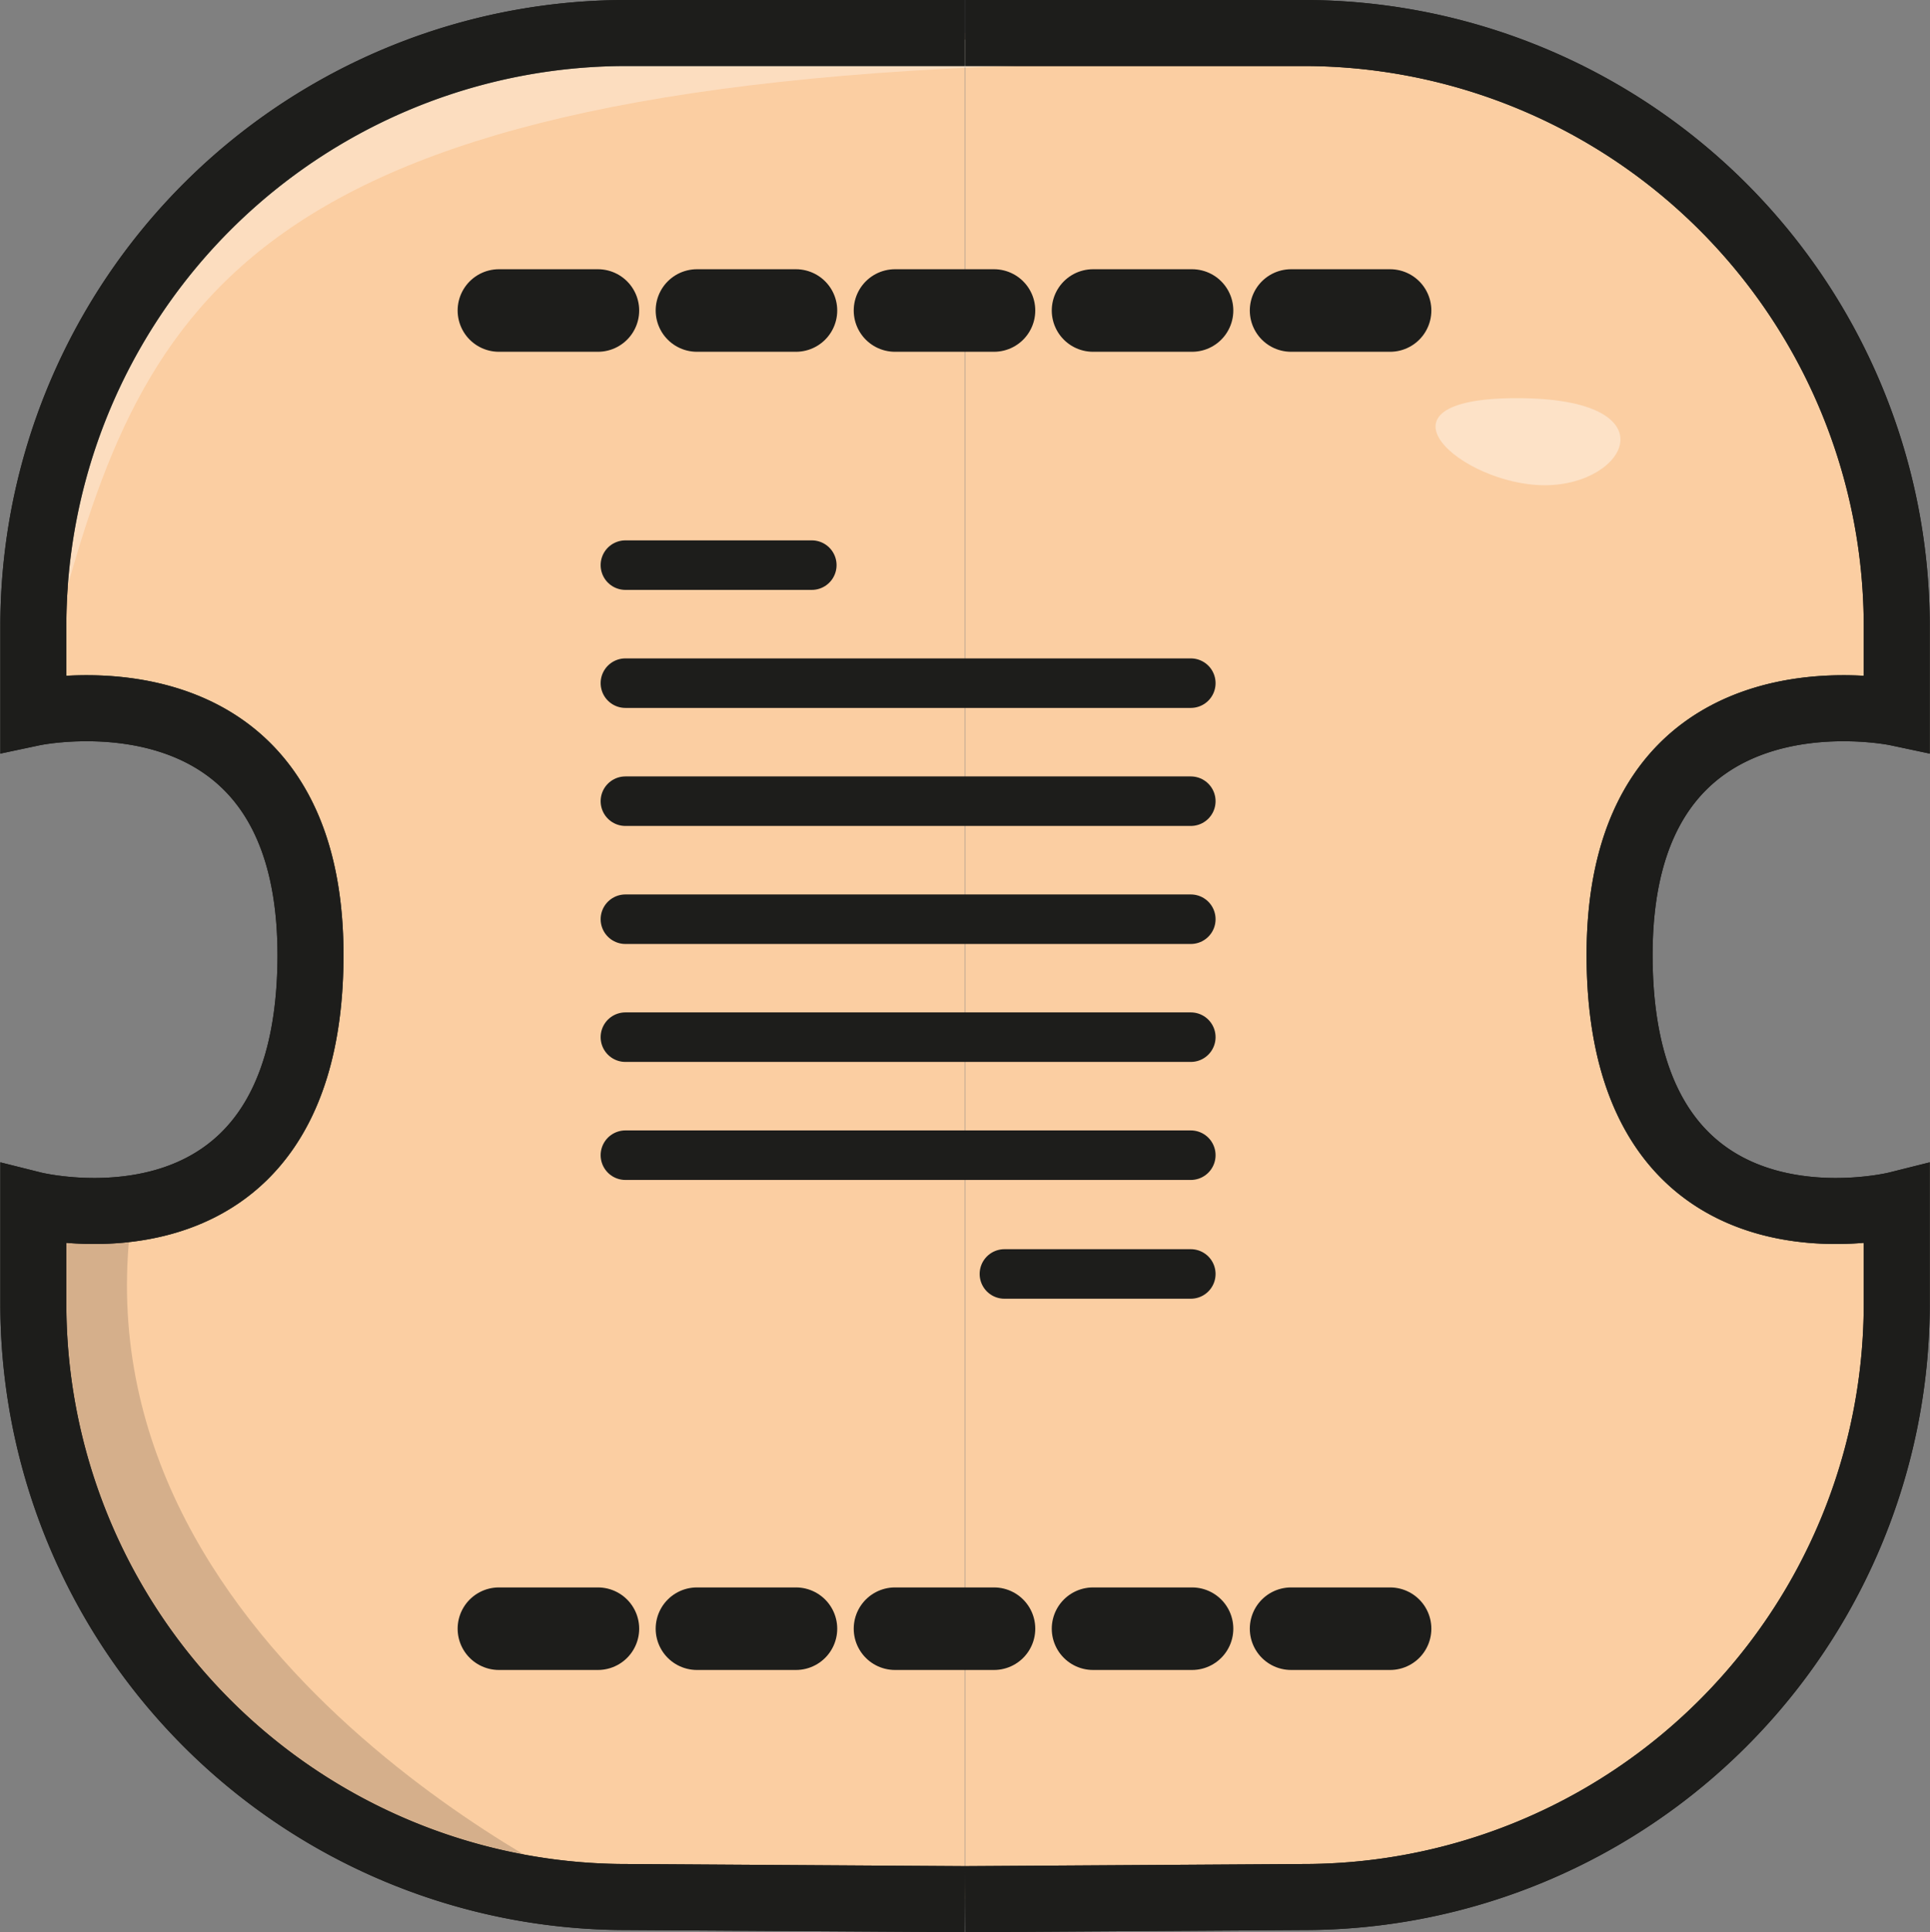 <svg id="Calque_8" data-name="Calque 8" xmlns="http://www.w3.org/2000/svg" viewBox="0 0 233.89 234.1"><rect x="0" y="0" width="233.89" height="234.1" fill="#808080" stroke="none"/><defs><style>.cls-1{fill:#fbcea2;}.cls-2{fill:none;stroke-width:8px;}.cls-2,.cls-3,.cls-4{stroke:#1d1d1b;stroke-miterlimit:10;}.cls-3,.cls-4,.cls-6,.cls-7{fill:#fff;}.cls-3,.cls-4{stroke-linecap:round;}.cls-3{stroke-width:10px;stroke-dasharray:12;}.cls-4{stroke-width:6px;}.cls-5{fill:#1d1d1b;opacity:0.17;}.cls-6{opacity:0.31;}.cls-7{opacity:0.4;}</style></defs><g id="Calque_1" data-name="Calque 1"><path class="cls-1" d="M466.66,245.44l41-.26a71.89,71.89,0,0,0,71.89-71.89v-12s-33,8.26-33.58-29.28,33.58-30.3,33.58-30.3V91.23a71.89,71.89,0,0,0-71.89-71.89h-41" transform="translate(-349.69 -15.34)"/><path class="cls-2" d="M466.66,245.44l41-.26a71.89,71.89,0,0,0,71.89-71.89v-12s-33,8.26-33.58-29.28,33.58-30.3,33.58-30.3V91.23a71.89,71.89,0,0,0-71.89-71.89h-41" transform="translate(-349.69 -15.34)"/><path class="cls-1" d="M466.61,245.44l-41-.26a71.88,71.88,0,0,1-71.88-71.89v-12s33,8.26,33.58-29.28-33.58-30.3-33.58-30.3V91.23a71.88,71.88,0,0,1,71.88-71.89h41" transform="translate(-349.69 -15.34)"/><path class="cls-2" d="M466.61,245.44l-41-.26a71.88,71.88,0,0,1-71.88-71.89v-12s33,8.26,33.58-29.28-33.58-30.3-33.58-30.3V91.23a71.88,71.88,0,0,1,71.88-71.89h41" transform="translate(-349.69 -15.34)"/><g id="Calque_17" data-name="Calque 17"><line class="cls-3" x1="60.46" y1="37.62" x2="174.4" y2="37.62"/><line class="cls-3" x1="60.46" y1="197.33" x2="174.4" y2="197.33"/><line class="cls-4" x1="75.79" y1="68.47" x2="98.38" y2="68.47"/><line class="cls-4" x1="75.79" y1="82.77" x2="144.31" y2="82.77"/><line class="cls-4" x1="75.79" y1="97.07" x2="144.31" y2="97.07"/><line class="cls-4" x1="75.79" y1="111.37" x2="144.31" y2="111.37"/><line class="cls-4" x1="75.79" y1="125.66" x2="144.31" y2="125.66"/><line class="cls-4" x1="75.79" y1="139.96" x2="144.31" y2="139.96"/><line class="cls-4" x1="121.72" y1="154.35" x2="144.31" y2="154.35"/></g></g><path class="cls-5" d="M422.75,245.18S360.2,217,365.38,165c.41-4-12.84.56-12.84.56l1.15,23.3,25,42.95Z" transform="translate(-349.69 -15.34)"/><path class="cls-6" d="M357.62,87.3c10.69-38.43,26-64.09,135-64.37,75.11-.93-71.76-3.85-71.76-3.85l-36,12.85S353.38,53.7,357.62,87.3Z" transform="translate(-349.69 -15.34)"/><path class="cls-2" d="M466.66,245.44l41-.26a71.89,71.89,0,0,0,71.89-71.89v-12s-33,8.26-33.58-29.28,33.58-30.3,33.58-30.3V91.23a71.89,71.89,0,0,0-71.89-71.89h-41" transform="translate(-349.69 -15.34)"/><path class="cls-2" d="M466.61,245.44l-41-.26a71.88,71.88,0,0,1-71.88-71.89v-12s33,8.26,33.58-29.28-33.58-30.3-33.58-30.3V91.23a71.88,71.88,0,0,1,71.88-71.89h41" transform="translate(-349.69 -15.34)"/><path class="cls-7" d="M536.89,74.13c-10.07,0-22.19-10.55-3.37-10.55S547,74.13,536.89,74.13Z" transform="translate(-349.69 -15.34)"/></svg>